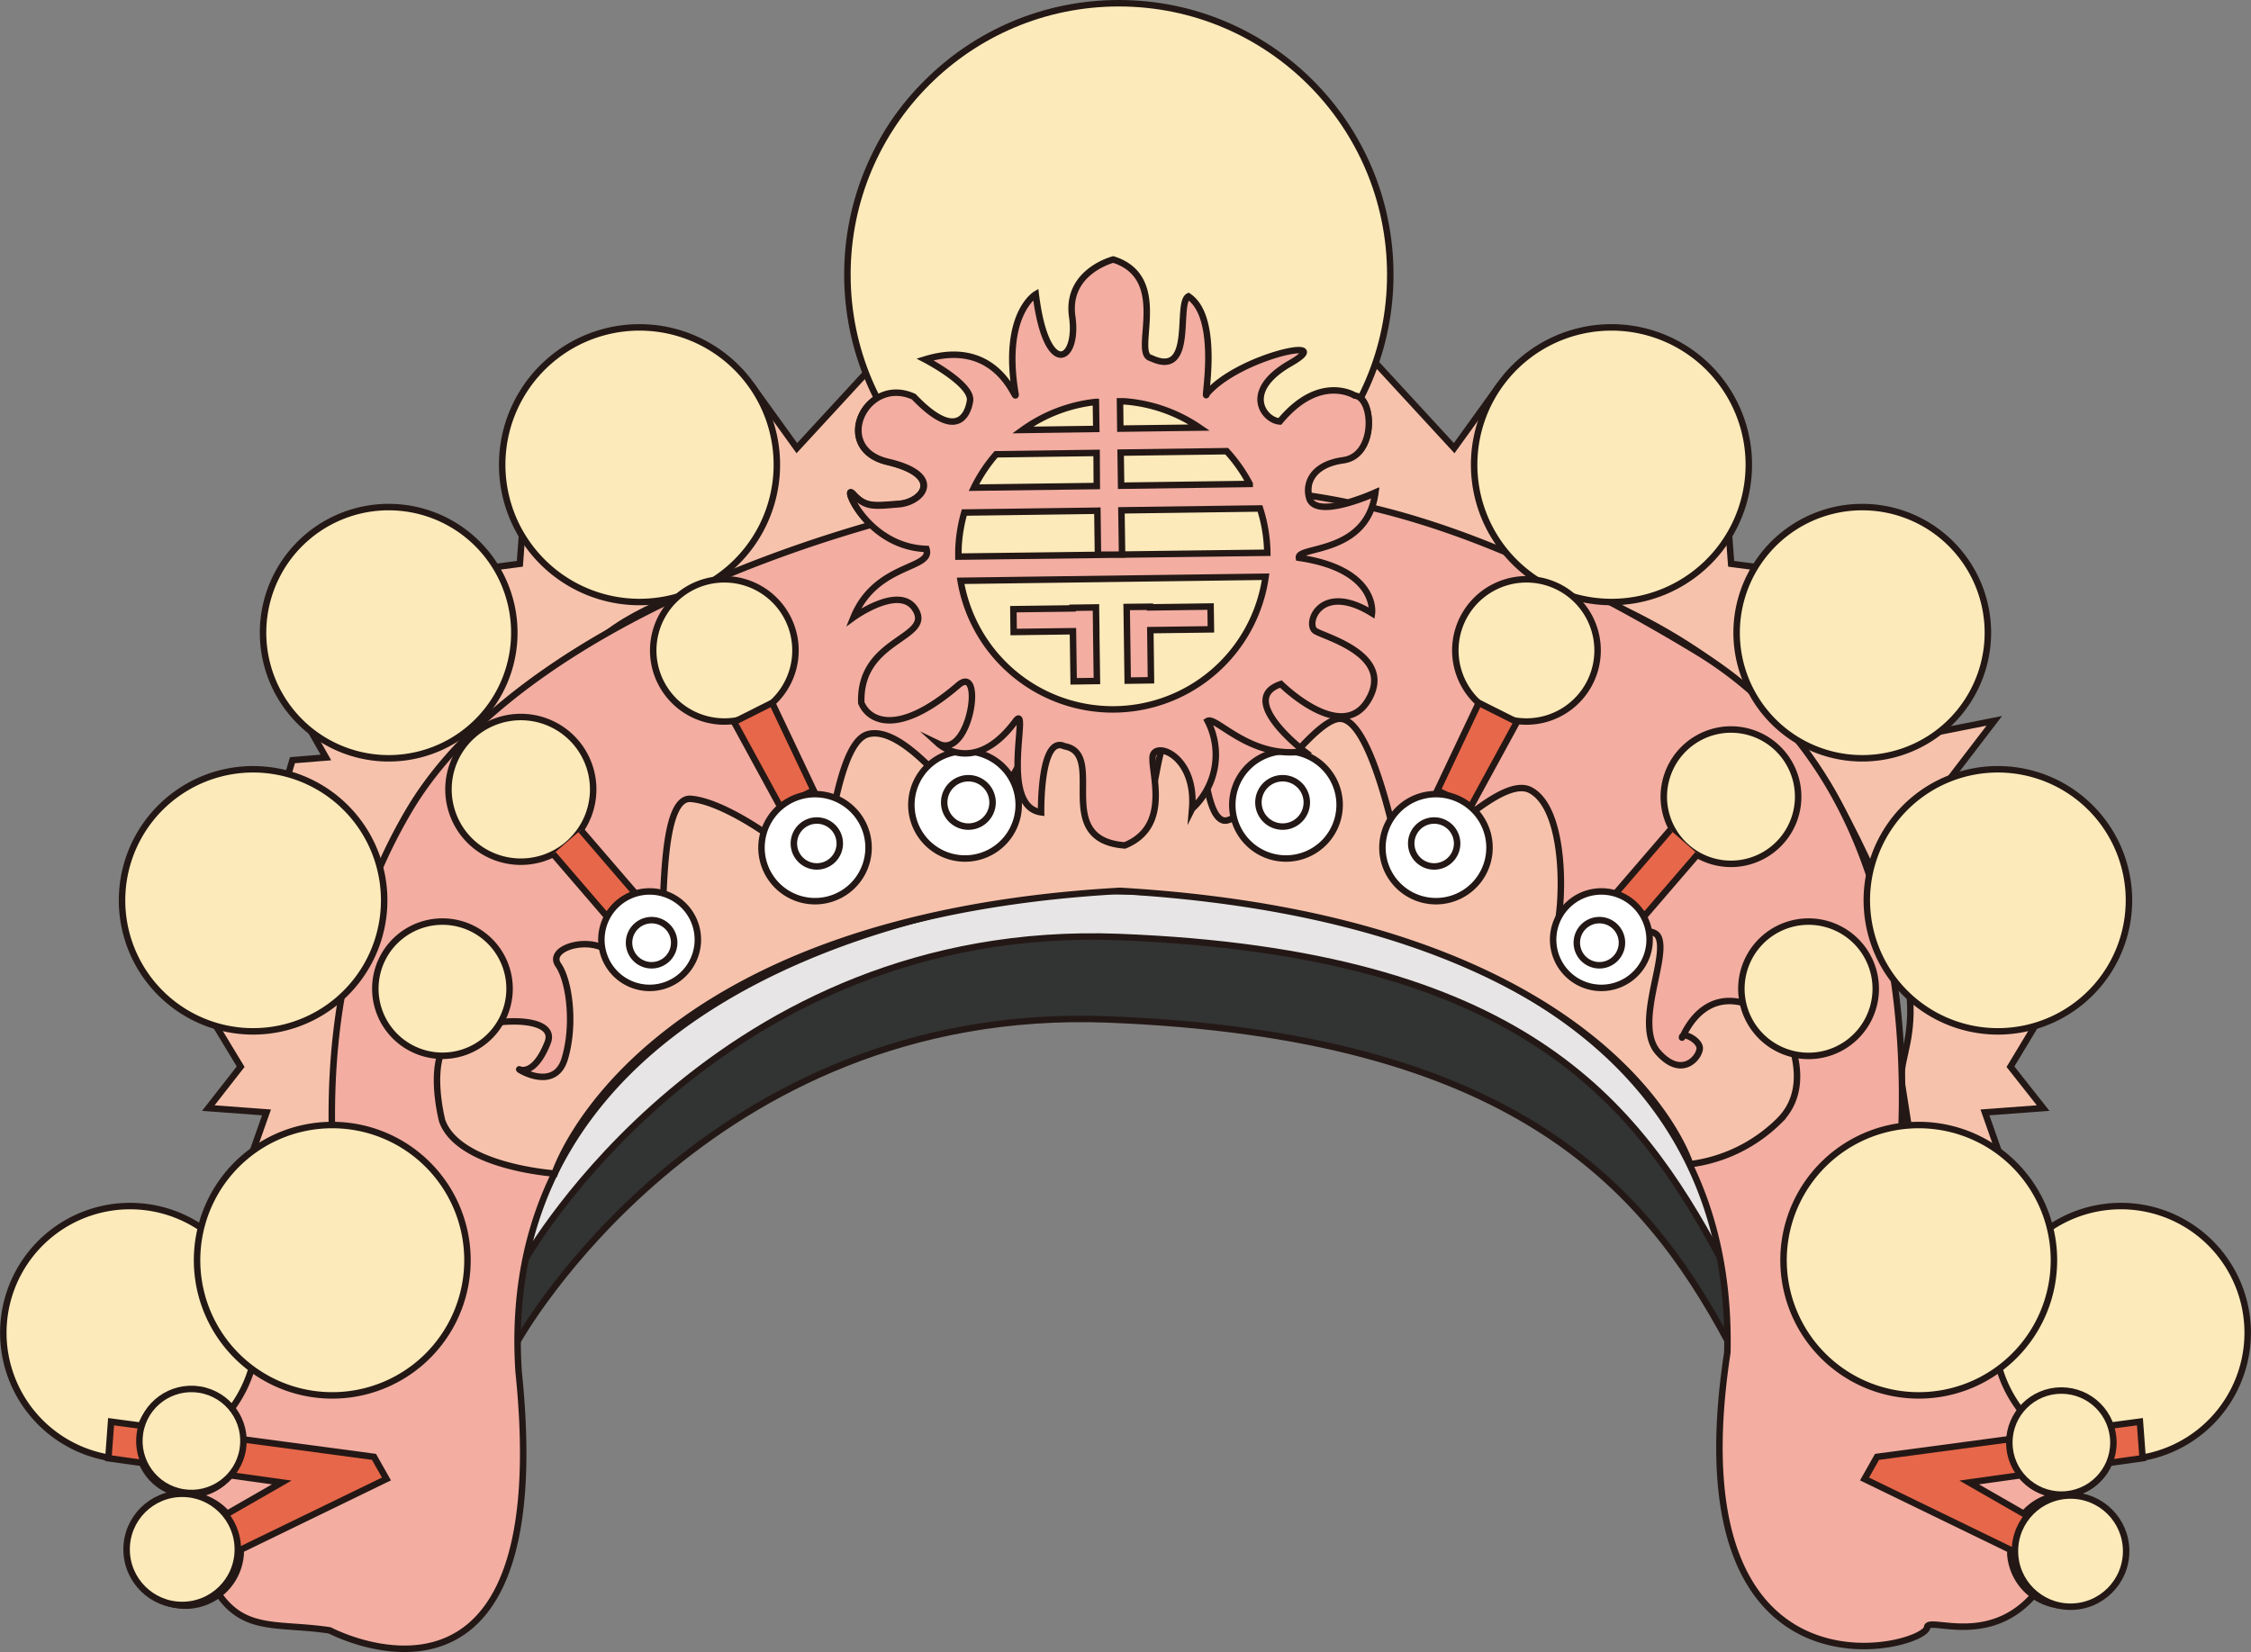 <svg xmlns="http://www.w3.org/2000/svg" viewBox="0 0 348.14 255.54"><rect x="0" y="0" width="348.14" height="255.54" fill="#808080" stroke="none"/><defs><style>.cls-1{fill:#e7e5e5;}.cls-1,.cls-2,.cls-3,.cls-4,.cls-5,.cls-6,.cls-7{stroke:#231815;stroke-miterlimit:10;}.cls-2{fill:#323333;}.cls-3{fill:#f7c2ac;}.cls-4{fill:#f3ada1;}.cls-5{fill:#fdeaba;}.cls-6{fill:#e7674a;}.cls-7{fill:#fff;}</style></defs><title>生</title><g id="图层_2" data-name="图层 2"><g id="头饰"><g id="生"><g id="头饰-生1"><path class="cls-1" d="M266.35,198.69c-13.07-24.31-33.64-47.31-95.87-49.72s-91.25,49.72-91.25,49.72H76.82v-8.12l3.66-4.63s29.54-52.13,91.77-49.72,79.9,25.41,93,49.72l4.4,3.09v8.4Z"/><path class="cls-2" d="M267.2,207.41c-13.06-24.31-33.64-47.31-95.86-49.72s-91.26,49.72-91.26,49.72H77.67v-8.12l3.66-4.63s29.55-52.13,91.77-49.72,79.9,25.41,93,49.72l4.4,3.09v8.4Z"/><path class="cls-3" d="M309.1,178.07l-2.11-6,9-.67-5.05-6.4,4.07-6.75-13.33-37.92,6.76-8.83L300,113.17,271.47,87.7l-3.73-.49-.47-6.3L231.73,59.85l-6.83,9.47-13-14.11H136.24l-13,14.11-6.83-9.47L80.87,80.91l-.47,6.3-3.73.49L48.13,113.17l2.28,4-5.18.42L33.16,158.29,37.22,165l-5,6.4,9,.67-2.12,6H51.39s3.68-50.25,42.66-80.2c25-19.22,156.8-35.7,190.23,26.24,17.66,32.71,8.85,37.17,9.88,43.57l1,6.4,13.9,4"/><path class="cls-4" d="M291.31,198.15s16.3-69.93-28.85-97.34C241.33,88,225.4,81.67,212.07,78.5a10.67,10.67,0,0,0,.6-2.31,33.49,33.49,0,0,1-4.18,1.53c-2.09-.43-4.11-.78-6.08-1.07-.47-2.09.59-4.91,5.32-5.56,5.15-.71,4.73-9.7,1.77-10a5.93,5.93,0,0,0-2-.69,35.47,35.47,0,0,0,6.68-18.12c1.55-20.84-15.52-39.09-38.15-40.78s-42.22,13.82-43.77,34.66a35.91,35.91,0,0,0,7.61,24.75c-6.62-1.45-10.83,8.59-2.61,10.54,8.81,2.09,5.44,6.24,1.7,6.49s-5.08.59-7-1.52c-1.15-1.27-.21,1.93,2.76,4.75-27.19,7.78-58.68,22.66-71.4,44.09-20,33.68-9,71.42-8.86,80.61,0,0-31.15-1.75-24.79,30.7,4.81,17.4,10.53,14,21.33,15.62,0,0,35.3,18.76,29.21-40-4.3-65.19,79.26-75.4,92.94-74.32,0,0,95.59-.5,94,71.34-8.56,56.16,30.66,45.74,30.9,42.5.2-2.6,21.13,9.74,24.07-29.66C322.93,207.79,311.35,191.2,291.31,198.15Z"/><path class="cls-3" d="M85.78,181.53c-6-.55-15.4-2.65-17.39-8.15,0,0-2.72-10.36,1.86-13.19s16.2-3.38,14.45,1.08-3.72,4.42-4.35,4.15,5.4,3.68,7-1.66.69-12.07-1-14.49,3.81-4.3,7.17-2.52,6.48,1,8.16,2-.71-25.62,5.15-25.18,17.16,8.71,19.1,12,2.62-20.45,8.3-22,14.17,10.67,16.94,13.06,8.43-17.72,14.16-14,1.56,12.68,8.21,14.38,3.95-13.36,8.61-14.32,3.52,12.82,6.91,14.17,13.76-16,18.32-15.67,8.11,17.21,9.11,21.43,14.76-13.31,20.22-10.39,5.17,17.1,4,21.59,14.14-2.11,15.76,1.07-3.86,13.59,0,17.91,6.64.39,6.4-.83-2.67-2.38-2.73-1.51,3.59-11.53,15.55-2c0,0,5.33,9-.45,14.82a23.84,23.84,0,0,1-13.83,6.8s-11.5-37.78-88.17-42.28C98.2,142,85.78,181.53,85.78,181.53Z"/><path class="cls-5" d="M120.09,73.46a21.24,21.24,0,1,1-19.6-22.76A21.24,21.24,0,0,1,120.09,73.46Z"/><path class="cls-5" d="M79.49,99.32A19.43,19.43,0,1,1,61.56,78.49,19.43,19.43,0,0,1,79.49,99.32Z"/><path class="cls-5" d="M59.36,140.77a20.27,20.27,0,1,1-18.71-21.72A20.27,20.27,0,0,1,59.36,140.77Z"/><path class="cls-5" d="M39.66,207.61a19.6,19.6,0,1,1-18.09-21A19.59,19.59,0,0,1,39.66,207.61Z"/><path class="cls-5" d="M91.71,122.94a11.19,11.19,0,1,1-10.32-12A11.19,11.19,0,0,1,91.71,122.94Z"/><path class="cls-5" d="M123,101.39a11,11,0,1,1-10.12-11.75A11,11,0,0,1,123,101.39Z"/><path class="cls-5" d="M78.78,153.71a10.38,10.38,0,1,1-9.58-11.13A10.38,10.38,0,0,1,78.78,153.71Z"/><polyline class="cls-6" points="85.55 132.1 93.73 141.61 98.29 138.22 89.82 128.38"/><polygon class="cls-6" points="113.53 111.68 120.69 124.81 125.84 122.26 119.42 108.72 113.53 111.68"/><path class="cls-5" d="M72.24,196.49a20.91,20.91,0,1,1-19.3-22.41A20.91,20.91,0,0,1,72.24,196.49Z"/><path class="cls-6" d="M59.77,228.77l-1.93-3.42L37.26,222.6a8,8,0,0,0-15.44-2.07l-4.64-.62-.42,5.65,5.21.73a8,8,0,0,0,13.61,1.9l8,1.12-8.45,4.85a8.57,8.57,0,1,0,2.09,6.27,5.56,5.56,0,0,0,0-.71Z"/><path class="cls-5" d="M228.05,73.46a21.24,21.24,0,1,0,19.6-22.76A21.24,21.24,0,0,0,228.05,73.46Z"/><path class="cls-5" d="M268.64,99.32a19.43,19.43,0,1,0,17.93-20.83A19.44,19.44,0,0,0,268.64,99.32Z"/><path class="cls-5" d="M288.78,140.77a20.27,20.27,0,1,0,18.71-21.72A20.26,20.26,0,0,0,288.78,140.77Z"/><path class="cls-5" d="M308.48,207.61a19.6,19.6,0,1,0,18.09-21A19.59,19.59,0,0,0,308.48,207.61Z"/><path class="cls-5" d="M225.11,101.39a11,11,0,1,0,10.12-11.75A11,11,0,0,0,225.11,101.39Z"/><path class="cls-5" d="M269.35,153.71a10.39,10.39,0,1,0,9.59-11.13A10.4,10.4,0,0,0,269.35,153.71Z"/><path class="cls-5" d="M257.35,124a10.39,10.39,0,1,0,9.59-11.13A10.41,10.41,0,0,0,257.35,124Z"/><polyline class="cls-6" points="262.59 132.1 254.41 141.61 249.85 138.22 258.32 128.38"/><polygon class="cls-6" points="234.61 111.68 227.45 124.81 222.3 122.26 228.71 108.72 234.61 111.68"/><path class="cls-5" d="M275.9,196.49a20.91,20.91,0,1,0,19.3-22.41A20.91,20.91,0,0,0,275.9,196.49Z"/><path class="cls-6" d="M288.37,228.77l1.93-3.42,20.58-2.75a8,8,0,0,1,15.44-2.07l4.64-.62.42,5.65-5.21.73a8,8,0,0,1-13.61,1.9l-8,1.12,8.45,4.85a8.57,8.57,0,1,1-2.09,6.27c0-.24,0-.48,0-.71Z"/><path class="cls-7" d="M107.91,145.91a7.46,7.46,0,1,1-6.89-8A7.46,7.46,0,0,1,107.91,145.91Z"/><path class="cls-7" d="M134.31,131.73a8.28,8.28,0,1,1-7.64-8.87A8.28,8.28,0,0,1,134.31,131.73Z"/><path class="cls-7" d="M157.53,125.11a8.3,8.3,0,1,1-7.66-8.89A8.31,8.31,0,0,1,157.53,125.11Z"/><path class="cls-7" d="M104.26,146.07a3.49,3.49,0,1,1-3.22-3.73A3.49,3.49,0,0,1,104.26,146.07Z"/><path class="cls-7" d="M129.87,130.74a3.55,3.55,0,1,1-3.28-3.81A3.55,3.55,0,0,1,129.87,130.74Z"/><path class="cls-7" d="M153.5,124.39a3.74,3.74,0,1,1-3.45-4A3.74,3.74,0,0,1,153.5,124.39Z"/><path class="cls-7" d="M240.23,145.91a7.46,7.46,0,1,0,6.89-8A7.46,7.46,0,0,0,240.23,145.91Z"/><path class="cls-7" d="M213.83,131.73a8.28,8.28,0,1,0,7.64-8.87A8.28,8.28,0,0,0,213.83,131.73Z"/><path class="cls-7" d="M190.61,125.11a8.3,8.3,0,1,0,7.66-8.89A8.31,8.31,0,0,0,190.61,125.11Z"/><path class="cls-7" d="M243.88,146.07a3.49,3.49,0,1,0,3.22-3.73A3.49,3.49,0,0,0,243.88,146.07Z"/><path class="cls-7" d="M218.27,130.74a3.55,3.55,0,1,0,3.28-3.81A3.55,3.55,0,0,0,218.27,130.74Z"/><path class="cls-7" d="M194.64,124.39a3.74,3.74,0,1,0,3.45-4A3.74,3.74,0,0,0,194.64,124.39Z"/><circle class="cls-5" cx="173.04" cy="42.48" r="41.98"/><path class="cls-4" d="M172.18,40.14S164.83,42,165.83,49s-4,9.75-5.64-3.48c0,0-5.25,3.1-3.12,15.49.1,1.54-2.61-8.93-14-5.41,0,0,7.37,3.82,6.95,6.42s-2.41,5.93-8.69-.65c-7.39-3.4-12.83,8-4,10.06S142.72,77.7,139,78s-5.08.59-7-1.52,1.91,8.12,11.28,8.43c1.08,3.2-7.8,2.1-11.27,10.58,0,0,7.39-5.35,9.69-1s-8.85,4.37-8.49,14.23c1.11,2.7,5.54,5.43,15.09-2.81,3.93-3.2,1.73,11.49-3.12,9.16,0,0,5.53,5,11.84-3.48,2.44-3.32-2.72,13.12,4,14.06,0,0-.2-12,3.6-10.22,6.69,1.15-2.17,14.48,9.34,15.34,7.14-2.9,4.1-11.06,4.3-13.67s6.8-.29,6.11,8a11.37,11.37,0,0,0,2.4-13.58c1.29-.78,6.68,6,14.94,4.68,0,0-10.54-8.07-3.6-10.39,0,0,9.43,9.37,13.51,2.46s-6.49-9.66-8.16-10.65.65-7.75,8.73-2.77c0,0,.94-6.78-11.3-8.57-.31-1.84,10.51-.45,11.81-10,0,0-8.75,4-10.13,1-.78-2.09.05-5.38,5.19-6.09s4.73-9.7,1.77-10c0,0-5.42-3.46-11.59,4-2.32-.1-6.06-4.6,1.62-9s-8-1.11-12.91,4.71c-.71,2.14,2.29-11.62-2.84-15.06-2,1,1.08,12.82-5.81,9.54C175,54.74,181.22,43,172.18,40.14Z"/><path class="cls-5" d="M169.6,70.06l-15.54.21a23.76,23.76,0,0,0-3.43,5.16l19-.25Z"/><path class="cls-5" d="M173.39,75.13l19.89-.27a24,24,0,0,0-3.56-5.07l-16.4.22Z"/><path class="cls-5" d="M169.55,66.35l-.06-4.18a23.74,23.74,0,0,0-11.33,4.34Z"/><path class="cls-5" d="M194.87,78.65l-21.43.29.1,6.86-3.73,0L169.72,79l-20.58.28a23.71,23.71,0,0,0-.86,4.82c-.05.69-.06,1.37-.05,2L196,85.5A23.34,23.34,0,0,0,194.87,78.65Z"/><path class="cls-5" d="M148.57,89.84a23.87,23.87,0,0,0,47.17-.63Z"/><path class="cls-5" d="M173.27,66.3l12.23-.16a23.7,23.7,0,0,0-11.61-4.06c-.23,0-.45,0-.67,0Z"/><polygon class="cls-4" points="169.55 97.59 169.5 94.06 169.5 94.06 169.5 93.96 165.89 94.01 165.89 94.11 156.73 94.23 156.77 97.76 165.94 97.64 166.05 105.39 169.65 105.34 169.54 97.59 169.55 97.59"/><polygon class="cls-4" points="187.28 97.35 187.23 93.82 177.86 93.95 177.86 93.85 174.25 93.89 174.41 105.28 178.01 105.23 177.91 97.47 187.28 97.35"/><circle class="cls-5" cx="29.6" cy="222.88" r="8.05" transform="translate(-195.14 216.4) rotate(-80.78)"/><circle class="cls-5" cx="28.18" cy="239.66" r="8.6"/><circle class="cls-5" cx="318.81" cy="223.14" r="8.05"/><circle class="cls-5" cx="320.23" cy="239.93" r="8.6"/></g></g></g></g></svg>